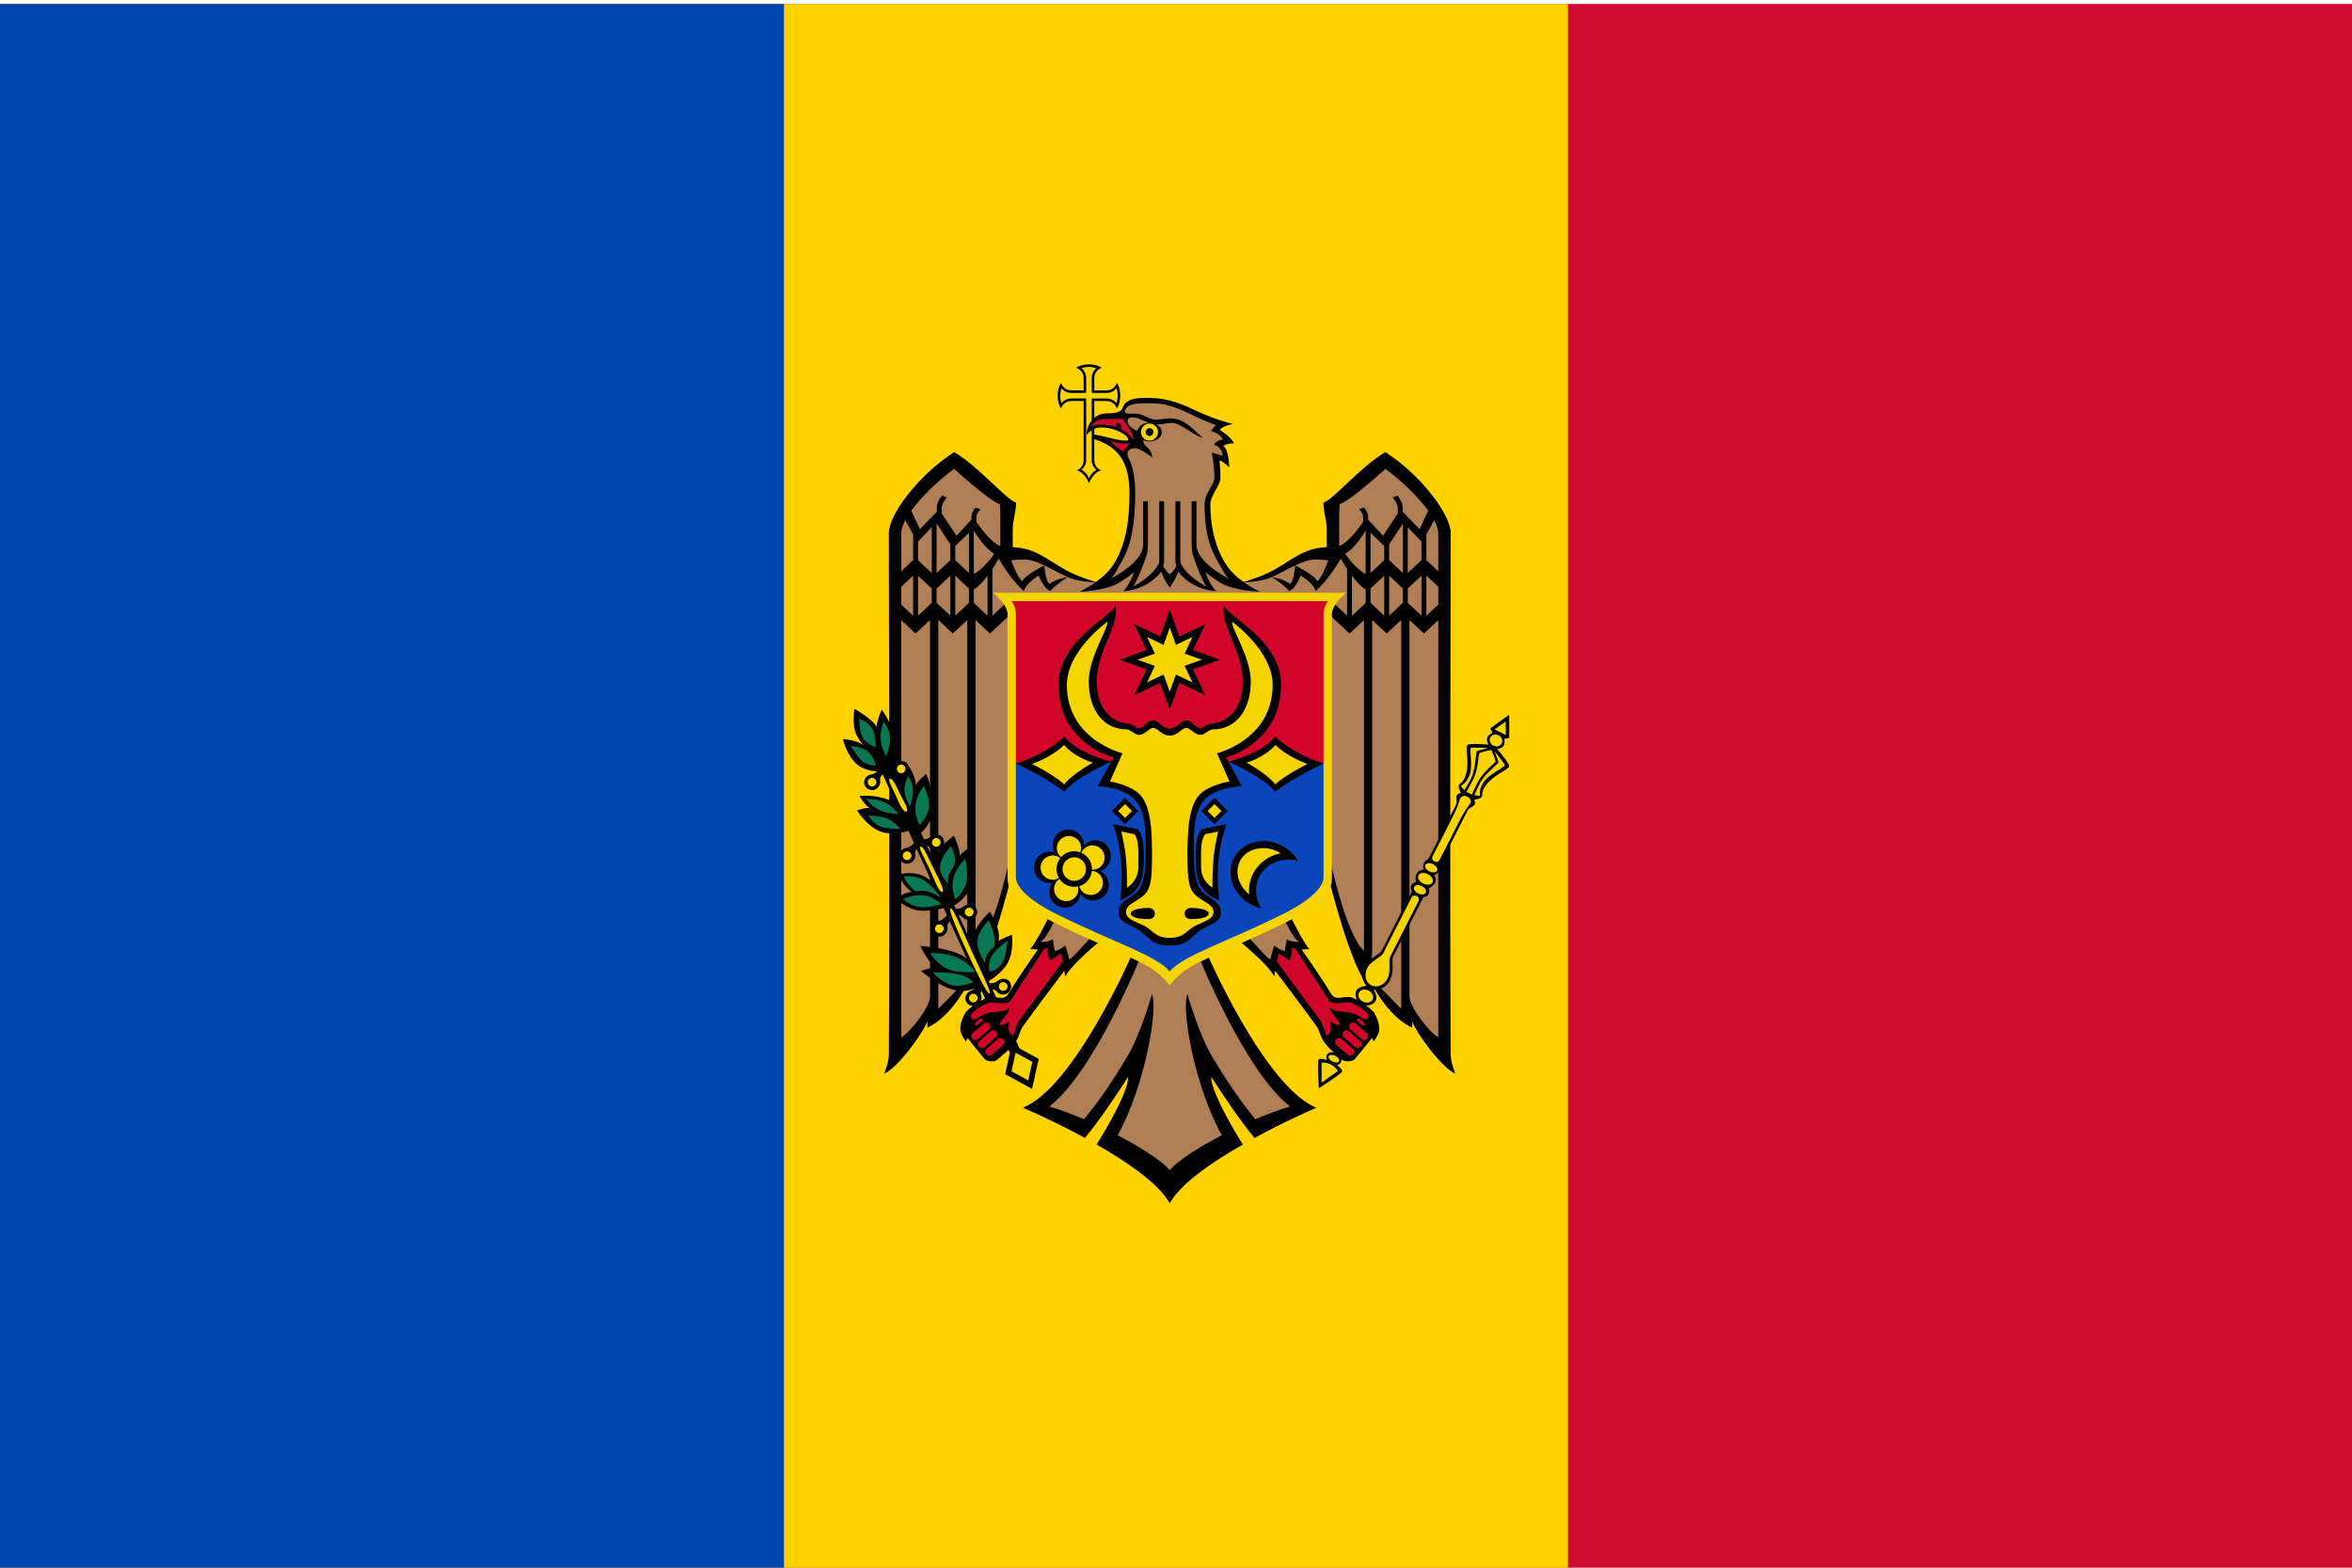 <?xml version="1.0" encoding="utf-8"?>
<!-- Generator: Adobe Illustrator 16.2.0, SVG Export Plug-In . SVG Version: 6.00 Build 0)  -->
<!DOCTYPE svg PUBLIC "-//W3C//DTD SVG 1.1//EN" "http://www.w3.org/Graphics/SVG/1.1/DTD/svg11.dtd">
<svg version="1.1" id="Слой_1" xmlns="http://www.w3.org/2000/svg" xmlns:xlink="http://www.w3.org/1999/xlink" x="0px" y="0px"
	 width="600px" height="400px" viewBox="0 0 600 400" enable-background="new 0 0 600 400" xml:space="preserve">
<rect y="1" fill="#CC092F" width="600" height="400"/>
<rect y="1" fill="#FFD200" width="400" height="400"/>
<rect y="1" fill="#0046AE" width="200" height="400"/>
<g id="Layer_x0020_1">
	<polygon id="path2778" fill="#B07F55" points="280.175,148.702 274.952,147.509 264.011,141.738 257.095,141.358 256.622,127.96 
		243.364,117.304 229.847,131.894 227.916,136.187 228.537,268.926 237.287,258.342 239.12,258.794 248.157,249.02 255.832,229.657 
		258.098,221.626 268.443,233.854 264.533,241.081 268.086,240.814 268.398,243.845 271.661,242.459 272.544,246.634 
		279.743,239.338 289.755,244.271 270.754,278.123 263.988,283.13 276.19,287.71 288.708,273.123 286.896,282.704 283.176,292.002 
		298.408,300.774 314.956,290.999 306.826,273.932 309.473,272.714 320.197,288.256 331.885,282.462 316.693,264.703 
		306.71,243.346 317.241,239.863 324.422,246.749 325.488,242.269 329.286,244.103 328.804,240.367 332.62,241.198 327.972,233.828 
		339.77,223.941 347.232,247.249 358.223,259.818 360.556,259.529 368.548,269.399 368.477,132.634 353.712,117.115 
		339.393,128.795 339.985,141.38 333.551,141.619 323.971,146.532 318.603,148.295 316.075,148.798 312.787,145.22 308.376,136.4 
		308.086,127.698 310.807,122.024 310.304,116.661 312.738,116.708 311.19,113.084 313.338,112.226 310.117,109.391 
		311.235,108.078 299.079,102.857 289.804,102.238 287.299,103.335 286.087,105.598 288.54,112.538 285.919,115.159 
		288.514,120.236 288.611,131.371 286.539,140.765 282.363,147.867 	"/>
	<path id="rect2244" d="M277.785,92.971c-1.371,0-2.565,0.35-3.263,0.894c1.109,0.322,1.914,1.342,1.914,2.585v3.154h-1.217h-1.935
		c-1.234,0-2.258-0.794-2.588-1.893c-0.542,0.699-0.891,1.893-0.891,3.263c0,1.369,0.349,2.564,0.891,3.262
		c0.323-1.109,1.345-1.914,2.588-1.914h1.935h1.217v1.218v9.829v4.107c0,1.192-0.745,2.181-1.784,2.546
		c1.504,0.203,2.8,2.222,3.153,3.324c0.356-1.099,1.652-3.121,3.153-3.324c-1.048-0.359-1.805-1.346-1.805-2.546v-7.086v-6.85
		v-1.218h1.218h1.936c1.234,0,2.258,0.793,2.588,1.893c0.541-0.699,0.89-1.894,0.89-3.263c0-1.368-0.349-2.564-0.89-3.259
		c-0.323,1.106-1.346,1.913-2.588,1.913h-1.936h-1.218V96.45c0-1.235,0.796-2.255,1.892-2.586
		C280.35,93.321,279.152,92.971,277.785,92.971L277.785,92.971z"/>
	<path id="path2303" fill="#F5D402" d="M277.785,93.625c-0.715,0-1.341,0.133-1.872,0.304c0.708,0.612,1.175,1.505,1.175,2.521
		v3.154c0,0.045-0.013,0.086-0.023,0.131v0.5h-0.5c-0.041,0.008-0.085,0.021-0.129,0.022h-0.284h-0.934h-1.935
		c-1.006,0-1.884-0.462-2.501-1.152c-0.177,0.534-0.325,1.145-0.325,1.869c0,0.711,0.131,1.34,0.303,1.868
		c0.616-0.705,1.505-1.171,2.523-1.171h1.935h0.414h0.803h0.652c-0.004,0.065-0.023,0.127-0.023,0.193v0.326
		c0.01,0.044,0.022,0.086,0.023,0.132v1.218v9.829v4.107c0,0.983-0.508,1.758-1.175,2.372c0.476,0.293,0.888,0.665,1.239,1.088
		c0.313,0.375,0.438,0.743,0.652,1.129c0.217-0.384,0.339-0.754,0.655-1.129c0.343-0.416,0.749-0.774,1.217-1.068
		c-0.674-0.608-1.175-1.403-1.175-2.391v-7.086v-6.85v-0.174v-1.043v-0.632h0.523c0.041-0.009,0.086-0.019,0.129-0.019h1.217h1.936
		c1.005,0,1.884,0.459,2.5,1.152c0.176-0.536,0.326-1.145,0.326-1.871c0-0.711-0.132-1.342-0.304-1.869
		c-0.615,0.706-1.505,1.174-2.523,1.174h-1.936h-1.217c-0.043,0-0.088-0.014-0.129-0.022h-0.5v-0.5
		c-0.009-0.044-0.022-0.085-0.023-0.13V96.45c0-1.003,0.46-1.884,1.152-2.498C279.121,93.775,278.509,93.625,277.785,93.625
		L277.785,93.625L277.785,93.625L277.785,93.625z"/>
	<polygon id="path2516" fill="#D10429" points="266.121,241.303 256.95,255.33 252.499,255.195 247.914,257.354 246.43,262.339 
		247.104,264.635 252.093,270.025 256.138,267.733 259.377,264.229 260.186,261.128 271.783,246.026 271.243,242.248 
		268.682,243.867 267.738,240.762 	"/>
	<polygon id="path2750" fill="#D10429" points="324.786,245.481 337.055,262.071 338.268,265.309 343.665,270.161 345.279,269.758 
		351.217,262.876 349.87,258.163 344.336,254.79 340.157,255.195 330.849,241.303 329.233,240.628 328.563,243.327 325.86,242.519 	
		"/>
	<polygon id="rect2290" points="258.087,266.433 264.968,270.181 263.294,277.838 256.414,274.09 	"/>
	<path id="rect2273" d="M226.058,192.986l-2.478,1.132l28.002,61.335h2.979L226.058,192.986L226.058,192.986L226.058,192.986
		L226.058,192.986z M259.084,265.326l-2.022,2.088l1.261,2.78l2.457-1.129L259.084,265.326L259.084,265.326L259.084,265.326z"/>
	<polygon id="rect2288" fill="#F5D402" points="259.075,268.599 263.344,270.925 262.305,275.672 258.039,273.345 	"/>
	<polygon id="path2754" fill="#0B45BB" points="257.893,192.08 258.031,225.123 260.455,229.03 275.828,237.526 295.519,246.565 
		298.08,249.258 315.075,239.953 335.031,230.514 338.807,224.713 338.807,192.217 	"/>
	<path id="path2355" fill="#D10429" d="M256.954,152.31l1.02,2.978l-0.239,37.942l1.414,1.565l11.677,1.391l12.631-1.85
		c0,0,7.336,1.135,12.395,1.915c0.005,0.026,0.151,0.761,0.151,0.761s1.835-0.281,2.414-0.371c0.568,0.088,2.391,0.371,2.391,0.371
		l0.152-0.761c5.062-0.78,12.398-1.915,12.398-1.915l12.626,1.85l11.679-1.391l1.417-1.565l-0.242-37.942l1.023-2.978l-13.982,0.106
		c0,0-15.98,0.159-27.46,0.284c-11.481-0.125-27.484-0.284-27.484-0.284L256.954,152.31L256.954,152.31L256.954,152.31
		L256.954,152.31z"/>
	<polygon id="path2762" fill="#F5D402" points="313.07,156.639 314.788,162.741 317.458,170.562 317.841,177.999 314.788,183.341 
		309.256,185.627 306.21,186.581 302.58,184.676 298.576,187.155 294.191,184.486 290.568,186.965 288.275,185.437 284.272,184.866 
		279.698,180.098 278.743,171.517 284.272,156.258 277.405,161.787 271.493,169.798 271.493,180.288 275.69,187.342 
		283.321,192.303 285.42,192.877 281.793,199.55 288.088,201.455 291.329,204.702 293.047,211.185 292.663,225.108 290.754,228.348 
		286.561,231.211 286.371,233.88 290.948,236.743 294.952,239.979 300.868,240.173 306.017,236.55 310.397,234.07 309.256,230.257 
		304.683,226.637 303.728,215.569 305.062,204.512 311.735,200.314 315.172,199.17 311.545,192.303 317.077,190.398 
		323.177,185.056 326.039,174.376 324.322,167.893 320.13,162.551 	"/>
	<polygon id="path2756" fill="#F5D402" points="261.006,194.592 267.298,192.113 271.687,188.68 274.736,191.919 280.842,194.399 
		275.883,197.261 271.493,201.078 267.679,198.218 	"/>
	<polygon id="path2758" fill="#F5D402" points="325.088,188.87 322.226,191.919 316.123,194.399 321.843,198.025 325.473,201.265 
		329.473,198.025 335.955,194.782 329.286,192.113 	"/>
	<polygon id="path2760" fill="#F5D402" points="298.386,157.593 296.477,163.315 290.948,160.642 293.428,166.177 288.088,168.273 
		293.428,170.178 291.139,175.714 296.291,173.041 298.386,178.764 300.484,173.041 305.633,175.33 303.344,170.178 
		308.686,168.273 303.537,165.984 305.826,160.453 300.484,163.125 	"/>
	<polygon id="path2764" fill="#F5D402" points="286.941,204.411 289.61,207.081 287.135,209.56 284.559,206.987 	"/>
	<polygon id="path2766" fill="#F5D402" points="309.924,204.125 307.251,206.892 309.641,209.47 312.499,206.987 	"/>
	<polygon id="path2768" fill="#F5D402" points="311.836,211.185 307.061,212.329 305.826,215.092 305.729,222.723 307.728,227.014 
		310.397,228.154 310.024,218.148 	"/>
	<polygon id="path2770" fill="#F5D402" points="285.036,211.278 286.755,219.767 286.755,227.971 289.136,226.253 290.754,222.529 
		291.042,216.047 289.804,212.139 	"/>
	<polygon id="path2772" fill="#F5D402" points="328.804,218.048 323.276,215.379 317.935,216.521 315.172,219.767 314.882,225.008 
		318.795,229.59 319.746,229.872 319.653,224.914 323.843,219.193 	"/>
	<polygon id="path2774" fill="#F5D402" points="276.167,216.236 275.597,213.95 272.641,212.229 270.16,213.19 268.917,215.76 
		269.588,218.048 267.012,217.765 264.916,219.767 264.629,222.436 266.061,224.156 268.063,224.82 269.207,224.725 268.254,227.11 
		269.014,229.488 271.401,230.827 274.069,230.159 275.5,227.487 277.789,229.016 280.552,228.445 282.363,225.676 281.125,223.106 
		279.792,222.052 281.697,221.005 282.46,217.858 279.884,214.901 277.405,215.285 	"/>
	<path id="path2169" d="M284.48,154.439c-0.398,2.792-14.459,8.6-14.459,20.307c0,14.991,14.024,18.525,14.024,18.525l-0.588,1.064
		l-3.414,6.218c0,0,5.798,0.292,8.874,2.915c3.708,3.162,3.346,9.868,3.346,14.739c0,3.843-0.485,7.898-2.455,9.571
		c-2.646,2.241-4.438,2.407-4.438,5.04c0,2.199,1.69,2.637,4.438,4.093c3.518,1.853,3.354,4.346,8.586,4.346
		c5.233,0,5.092-2.493,8.612-4.346c2.745-1.456,4.435-1.894,4.435-4.093c0-2.633-1.787-2.8-4.435-5.04
		c-1.97-1.673-2.454-5.729-2.454-9.571c0-4.871-0.362-11.576,3.342-14.739c3.08-2.623,8.875-2.915,8.875-2.915l-3.412-6.218
		l-0.589-1.064c0,0,14.026-3.535,14.026-18.525c0-11.707-14.064-17.514-14.46-20.307c-1.375,4.834,4.692,11.509,4.692,19.416
		c0,10.23-7.541,10.72-7.541,10.72c-1.766,0-2.479,1.262-3.175,1.262c-1.485-0.155-2.187-2.046-3.653-2.046
		c-1.379,0-2.44,2.133-4.263,2.133c-1.823,0-2.858-2.133-4.24-2.133c-1.466,0-2.166,1.892-3.652,2.046
		c-0.692,0-1.41-1.262-3.173-1.262c0,0-7.544-0.489-7.544-10.72C279.786,165.948,285.855,159.272,284.48,154.439L284.48,154.439z
		 M313.357,194.335c0,0,9.421,4.156,11.892,7.699c5.363-4.058,12.412-7.241,12.412-7.241s-6.757-1.763-12.412-6.851
		C322.012,192.219,313.357,194.335,313.357,194.335L313.357,194.335z M283.458,194.335c0,0-8.656-2.116-11.891-6.393
		c-5.654,5.087-12.417,6.851-12.417,6.851s7.053,3.183,12.417,7.241C274.037,198.493,283.458,194.335,283.458,194.335
		L283.458,194.335z M298.395,155.479l-2.433,6.916l-6.631-3.153l3.153,6.631l-6.915,2.458l6.915,2.456l-3.153,6.609l6.631-3.153
		l2.433,6.916l2.46-6.916l6.631,3.153l-3.152-6.609l6.912-2.456l-6.912-2.458l3.152-6.631l-6.631,3.153L298.395,155.479z
		 M282.438,158.677c0.577,1.242-4.699,8.899-4.699,15.176c0,7.699,4.108,12.243,9.59,12.243c1.044,0,2.187,1.412,3.172,1.412
		c1.607,0,2.676-1.783,3.653-1.783c1.243,0,2.082,1.955,4.24,1.955c2.159,0,3.02-1.955,4.264-1.955c0.977,0,2.048,1.783,3.652,1.783
		c0.985,0,2.128-1.412,3.176-1.412c5.481,0,9.587-4.544,9.587-12.243c0-6.277-5.271-13.935-4.699-15.176
		c0,0,10.284,7.377,10.284,16.066c0,14.003-14.195,17.461-14.195,17.461l3.199,7.195c0,0-4.405,0.66-7.093,2.831
		c-3.582,2.887-3.631,10.695-3.631,15.976c0,6.225,0.234,8.859,2.478,10.549c2.372,1.779,4.153,2.165,4.153,3.979
		c0,1.578-1.846,2.225-4.237,3.281c-2.726,1.203-2.994,3.282-6.938,3.282c-3.939,0-4.188-2.079-6.912-3.282
		c-2.397-1.057-4.24-1.703-4.24-3.281c0-1.813,1.781-2.199,4.153-3.979c2.248-1.689,2.479-4.324,2.479-10.549
		c0-5.28-0.049-13.09-3.631-15.976c-2.688-2.171-7.089-2.831-7.089-2.831l3.194-7.195c0,0-14.196-3.458-14.196-17.461
		C272.152,166.054,282.438,158.677,282.438,158.677L282.438,158.677L282.438,158.677z M298.417,160.132l1.565,4.415l4.221-2.022
		l-2.001,4.239l4.389,1.568l-4.389,1.565l2.001,4.217l-4.221-2.001l-1.588,4.392l-1.565-4.392l-4.217,2.001l2.001-4.217
		l-4.392-1.565l4.392-1.568l-2.001-4.239l4.217,2.022L298.417,160.132z M271.435,190.076c2.859,3.269,7.393,4.52,7.393,4.52
		c0,0-4.72,2.474-7.261,5.392v0.174c-0.026-0.024-0.063-0.04-0.087-0.065c-0.052,0.058-0.104,0.113-0.154,0.175v-0.307
		c-2.688-2.375-8.044-5.043-8.044-5.043S268.415,193.152,271.435,190.076L271.435,190.076L271.435,190.076z M325.377,190.076
		c3.022,3.077,8.154,4.846,8.154,4.846s-5.357,2.668-8.048,5.043c0,0.019,0,0.307,0,0.307c-0.043-0.062-0.1-0.116-0.151-0.174
		c-0.021,0.026-0.058,0.04-0.084,0.064c0,0,0-0.167,0-0.174c-2.545-2.919-7.26-5.392-7.26-5.392S322.518,193.345,325.377,190.076
		L325.377,190.076z M287.002,203.557l-3.372,3.365l3.372,3.372l3.369-3.372L287.002,203.557z M309.81,203.557l-3.371,3.365
		l3.371,3.372l3.372-3.372L309.81,203.557z M287.002,205.164l1.759,1.758l-1.759,1.788l-1.784-1.788L287.002,205.164z
		 M309.81,205.164l1.781,1.758l-1.781,1.788l-1.76-1.788L309.81,205.164z M283.892,210.294c0.67,1.656,2.262,6.785,2.262,12.937
		c0,4.256-0.413,6.502-0.413,6.502s4.752-1.4,5.696-6.222c0.445-2.256,0.938-10.581-1.349-11.997L283.892,210.294L283.892,210.294z
		 M312.917,210.294l-6.193,1.221c-2.29,1.416-1.796,9.74-1.348,11.997c0.944,4.82,5.691,6.222,5.691,6.222s-0.409-2.247-0.409-6.502
		C310.658,217.079,312.247,211.95,312.917,210.294L312.917,210.294L312.917,210.294z M272.346,211.643
		c-0.266,0.013-0.536,0.044-0.804,0.106c-2.136,0.538-3.428,2.714-2.891,4.85c0.083,0.327,0.216,0.628,0.368,0.916
		c-0.311-0.106-0.635-0.171-0.978-0.196c-0.136-0.01-0.279-0.004-0.413,0c-2.023,0.064-3.707,1.657-3.85,3.715
		c-0.15,2.198,1.521,4.094,3.721,4.243c0.328,0.022,0.646,0.011,0.955-0.045c-0.19,0.256-0.354,0.537-0.478,0.848
		c-0.822,2.047,0.174,4.393,2.217,5.218c2.043,0.824,4.373-0.193,5.195-2.239c0.126-0.311,0.197-0.614,0.242-0.932
		c0.186,0.258,0.415,0.501,0.672,0.712c1.69,1.417,4.22,1.19,5.633-0.499s1.187-4.192-0.5-5.609
		c-0.256-0.216-0.541-0.384-0.826-0.522c0.306-0.096,0.603-0.229,0.89-0.409c1.866-1.17,2.433-3.656,1.262-5.524
		c-0.807-1.282-2.221-1.94-3.633-1.85c-0.642,0.045-1.286,0.246-1.869,0.606c-0.286,0.18-0.539,0.379-0.761,0.613
		c0-0.32-0.027-0.651-0.109-0.977C275.921,212.795,274.203,211.559,272.346,211.643L272.346,211.643L272.346,211.643
		L272.346,211.643z M286.066,212.165l3.327,0.698c1.23,1.692,1.021,4.441,1.021,8.261c0,3.852-2.893,5.327-2.893,5.327
		C287.521,217.189,286.569,214.969,286.066,212.165L286.066,212.165L286.066,212.165z M310.741,212.165
		c-0.504,2.804-1.455,5.024-1.455,14.286c0,0-2.894-1.476-2.894-5.327c0-3.819-0.205-6.568,1.022-8.261L310.741,212.165
		L310.741,212.165z M272.583,213.317c1.442-0.063,2.767,0.891,3.133,2.35c0.086,0.347,0.094,0.688,0.064,1.021
		c-0.026,0.277-0.1,0.526-0.197,0.782c-0.48-0.177-1.002-0.266-1.542-0.266c-1.342,0-2.544,0.595-3.372,1.523
		c-0.216-0.192-0.406-0.4-0.564-0.65c-0.179-0.273-0.329-0.574-0.413-0.911c-0.417-1.662,0.6-3.346,2.262-3.766
		C272.159,213.354,272.378,213.326,272.583,213.317L272.583,213.317L272.583,213.317L272.583,213.317z M322.268,214.599
		c-5.103,0-8.841,3.932-8.327,8.761c0.429,4.075,3.741,7.484,7.827,8.458c-0.699-1.141-1.161-2.41-1.303-3.759
		c-0.513-4.829,3.219-8.739,8.328-8.739c0.804,0,1.581,0.097,2.342,0.281C329.336,216.651,325.952,214.599,322.268,214.599
		L322.268,214.599L322.268,214.599L322.268,214.599L322.268,214.599z M278.801,215.705c0.998,0.034,1.955,0.552,2.523,1.462
		c0.911,1.45,0.473,3.369-0.978,4.282c-0.305,0.19-0.629,0.315-0.959,0.387c-0.272,0.066-0.552,0.061-0.826,0.045
		c0.001-0.045,0-0.082,0-0.128c0-1.849-1.109-3.442-2.694-4.153c0.11-0.27,0.244-0.531,0.435-0.759
		c0.203-0.25,0.45-0.477,0.74-0.653C277.585,215.848,278.205,215.69,278.801,215.705L278.801,215.705L278.801,215.705z
		 M322.268,216.402c1.596,0,3.132,0.489,4.457,1.305c-4.981,0.967-8.564,5.364-8.047,10.503c-1.586-1.314-2.748-3.083-2.957-5.046
		C315.32,219.35,318.089,216.402,322.268,216.402L322.268,216.402L322.268,216.402z M268.78,218.273
		c0.363,0.026,0.687,0.124,1,0.258c0.252,0.115,0.483,0.256,0.697,0.417c-0.605,0.771-0.958,1.747-0.958,2.805
		c0,0.827,0.222,1.592,0.609,2.258c-0.263,0.164-0.54,0.3-0.848,0.372c-0.299,0.076-0.612,0.106-0.936,0.091
		c-1.708-0.123-3.006-1.6-2.891-3.306C265.572,219.458,267.073,218.159,268.78,218.273L268.78,218.273z M274.043,218.729
		c1.66,0,3.001,1.364,3.001,3.024s-1.341,3.001-3.001,3.001c-1.66,0-3.001-1.341-3.001-3.001S272.383,218.729,274.043,218.729z
		 M278.542,222.185c0.297,0.035,0.583,0.109,0.869,0.22c0.295,0.116,0.59,0.261,0.849,0.478c1.314,1.104,1.468,3.059,0.368,4.372
		c-1.097,1.313-3.055,1.491-4.369,0.392c-0.278-0.232-0.478-0.51-0.652-0.808c-0.137-0.23-0.226-0.482-0.303-0.735
		C277.051,225.597,278.363,224.052,278.542,222.185L278.542,222.185L278.542,222.185z M270.28,224.276
		c0.812,1.204,2.201,2.001,3.763,2.001c0.328,0,0.646-0.044,0.955-0.114c0.065,0.291,0.106,0.577,0.087,0.872
		c-0.02,0.321-0.068,0.64-0.196,0.956c-0.64,1.593-2.455,2.357-4.045,1.719c-1.589-0.638-2.377-2.452-1.739-4.047
		c0.131-0.319,0.309-0.598,0.523-0.843C269.817,224.602,270.042,224.428,270.28,224.276L270.28,224.276L270.28,224.276
		L270.28,224.276z M293.022,231.666c-2.788,0-4.565,0.591-4.565,1.438s1.778,1.41,4.565,1.41c0.743,0,1.588-0.43,1.588-1.41
		S293.765,231.666,293.022,231.666z M303.784,231.666c-0.739,0-1.585,0.458-1.585,1.438s0.846,1.41,1.585,1.41
		c2.788,0,4.569-0.563,4.569-1.41S306.572,231.666,303.784,231.666L303.784,231.666z"/>
	<path id="path2206" d="M385,182.334l-4.828,3.521l0.546,1.154c0,0-0.886,0.303-1.283,1.085c-0.4,0.786,0.26,1.894,0.26,1.894
		s-4.587-0.402-5.305,0.064c-0.648,0.421,0.272,3.598-0.152,6.283c-0.599,3.742-2.073,3.428-2.13,4.153
		c-0.061,0.706,0.563,1.804,0.563,1.804s-0.862,0.275-1.04,0.629c-0.3,0.583,0.201,1.647-0.157,2.35
		c-1.994,3.921-4.942,9.701-6.889,13.527c-0.271,0.536-1.005,0.734-1.373,1.455c-0.339,0.663-0.062,1.629-0.062,1.629
		s-1.296,0.081-1.742,0.956c-0.476,0.938-0.196,2.197-0.196,2.197s-0.816,0.107-1.215,0.895c-0.432,0.841,0.296,1.28,0.108,1.652
		c-2.619,5.14-5.708,11.194-7.587,14.892c-0.693,1.359-3.122,1.63-4.524,4.396c-1.367,2.678,0.584,4.652,0.584,4.652
		s-2.022,0.184-2.563,1.237c-0.551,1.079-0.113,2.713,1.349,3.455c1.462,0.748,3.058,0.145,3.608-0.933
		c0.541-1.059-0.545-2.803-0.545-2.803s2.748,0.396,4.11-2.282c1.406-2.766,0.22-4.861,0.913-6.222
		c1.885-3.697,4.969-9.752,7.587-14.892c0.189-0.372,0.962-0.052,1.394-0.895c0.399-0.785,0-1.5,0-1.5s1.2-0.523,1.675-1.456
		c0.447-0.881-0.242-1.978-0.242-1.978s0.948-0.336,1.286-1c0.362-0.722,0.096-1.421,0.365-1.956
		c1.953-3.825,4.901-9.606,6.896-13.526c0.358-0.705,1.51-0.942,1.804-1.524c0.185-0.354-0.106-1.213-0.106-1.213
		s1.268-0.13,1.803-0.591c0.548-0.475-0.569-1.494,2.109-4.172c1.918-1.924,5.02-3.054,4.979-3.827
		c-0.047-0.854-3.068-4.327-3.068-4.327s1.278-0.109,1.674-0.89c0.403-0.786,0.136-1.699,0.136-1.699l1.259-0.216L385,182.334
		L385,182.334L385,182.334L385,182.334L385,182.334z M339.621,268.459c-0.618,0.059-1.006,0.427-1.13,0.676
		c-0.191,0.368-0.224,0.877,0,1.325c0,0-1.522-0.48-2.046-0.219c-0.491,0.239,0,7.413,0,7.413s6.075-3.832,5.979-4.367
		c-0.095-0.576-1.365-1.546-1.365-1.546c0.492-0.081,0.871-0.389,1.062-0.765c0.201-0.388,0.229-1.51-1.151-2.213
		C340.451,268.496,339.994,268.422,339.621,268.459L339.621,268.459z"/>
	<path id="rect2205" d="M292.656,101.516c-1.517,0-3.752,0.043-5.064,0.914c-1.2,0.798-1.102,1.832-1.521,2.197
		c-0.989,0.857-2.686,0.827-3.502,0.827c-5.282,0-5.479,5.653-5.479,5.653s1.352-2.042,3.74-2.042c3.971,0,6.979,2.162,6.979,2.979
		c0,0.33-0.409,0.39-0.436,0.39c-2.594,0-6.509-1.493-8.586-1.565v0.826c0.026,0.019,0.045,0.041,0.086,0.064
		c-0.03-0.005-0.059-0.017-0.086-0.022v0.154c4.643,1.615,9.348,3.901,9.348,13.98c0,6.348-0.76,12.823-3.937,17.915
		c-1.123,1.806-2.726,3.348-4.653,4.718c-0.855-0.257-4.89-1.51-7.718-3.085c-4.98-2.776-7.562-5.537-13.479-5.806v-4.501
		c0-2.404,0.869-4.571,0.869-6.87c-2.495-0.668-9.418-9.136-15.806-12.895c-9.4,6.089-16.676,16.081-16.676,20.678
		c0,0,0.281,98.754,0,133.149c0,1.983-1.197,4.786-1.197,4.786c3.432-1.453,9.722-10.058,11.045-13.327v1.562
		c5.184-2.358,8.977-8.569,10.675-11.784c0.031,0.47,0.109,1.634,0.109,1.634c4.629-4.06,10.523-28.05,10.523-28.05l-0.304-5.042
		c0,0-4.077,19.586-8.719,23.613v-84.342l3.675,3.413l5.566-5.195v-3.958l-4.937,4.61v-11.936c0.744-1.127,1.237-1.967,1.61-2.632
		c0.798,1.395,3.379,5.661,6.413,8.286c0.499-2.03,3.785-3.959,3.785-3.959s1.177,3.19,2.978,3.978
		c0.633-1.115,4.415-3.584,4.415-3.584s-3.234,0.491-4.543,1.717c-1.127-0.252-1.414-4.698-1.414-4.698s-4.761,2.32-5.588,3.98
		c-0.908-0.247-2.321-3.817-2.872-5.286c0.83-0.091,2.002-0.193,3.545-0.193c1.355,0,3.093,0.642,4.914,1.499
		c1.998,0.941,4.088,2.134,5.957,2.98c2.392,1.083,6.01,1.302,7.066,1.346c-1.21,0.85-2.538,1.626-3.978,2.349
		c0,0,5.694-0.051,9.697-2.043c1.428-0.918,2.909-1.833,4.173-2.914c-0.549,1.524-1.405,3.33-2.738,4.869
		c5.876-0.498,8.802-3.852,9.632-4.979c0.389,1.01,1.082,2.627,2.172,4.024c1.091-1.397,1.808-3.015,2.198-4.024
		c0.831,1.128,3.756,4.482,9.629,4.979c-1.337-1.54-2.186-3.345-2.735-4.869c1.262,1.08,2.743,1.995,4.174,2.914
		c4.002,1.992,9.694,2.043,9.694,2.043c-1.44-0.723-2.792-1.501-4.001-2.349c1.016-0.038,4.678-0.256,7.093-1.346
		c1.866-0.847,3.957-2.04,5.956-2.98c1.819-0.856,3.554-1.499,4.911-1.499c1.544,0,2.716,0.103,3.547,0.193
		c-0.553,1.468-1.961,5.039-2.872,5.286c-0.829-1.66-5.586-3.98-5.586-3.98s-0.287,4.445-1.416,4.698
		c-1.31-1.226-4.541-1.717-4.541-1.717s3.779,2.47,4.411,3.584c1.801-0.788,2.956-3.978,2.956-3.978s3.305,1.929,3.804,3.959
		c3.036-2.625,5.619-6.89,6.419-8.286c0.382,0.687,0.897,1.562,1.606,2.632v11.936l-4.934-4.61v3.958l5.563,5.195l3.675-3.413
		v84.342c-4.644-4.027-8.715-23.613-8.715-23.613l-0.307,5.042c0,0,5.894,23.99,10.521,28.05c0,0,0.082-1.164,0.108-1.634
		c1.699,3.215,5.493,9.426,10.676,11.784v-1.562c1.324,3.27,7.613,11.875,11.048,13.327c0,0-1.195-2.803-1.195-4.786
		c-0.281-34.397,0-133.149,0-133.149c0-4.597-7.277-14.589-16.68-20.678c-6.383,3.758-13.313,12.226-15.803,12.895
		c0,2.299,0.864,4.466,0.864,6.87v4.479c-5.901,0.275-8.5,3.055-13.48,5.828c-2.842,1.584-6.922,2.842-7.738,3.085
		c-1.924-1.367-3.508-2.912-4.63-4.718c-2.709-4.34-3.85-9.671-3.85-15.089c0-2.288,2.569-4.866,2.569-6.719
		c0-2.797-0.266-4.478-0.266-4.478c0.913,0.123,2.501,1.739,2.501,1.739s-0.05-4.646-1.523-5.457c0,0,0.598-0.611,2.743-0.674
		c-0.603-1.528-3.589-3.391-3.589-3.391c0.152-0.268,0.426-0.498,0.784-0.697c0.746-0.415,1.803-0.689,2.607-0.849
		c-0.859-0.178-1.849-0.449-2.934-0.804c-2.479-0.808-5.405-1.995-8.131-3.304C298.548,101.672,294.75,101.516,292.656,101.516
		L292.656,101.516L292.656,101.516L292.656,101.516z M292.766,102.888c0.464,0.004,0.89,0.022,1.262,0.022
		c4.865,0,8.289,2.218,12.892,4.259c1.209,0.536,2.314,0.971,3.304,1.306c-0.618,0.548-1.1,1.1-1.236,1.566
		c0,0,2.061,0.381,3.001,2.108c0,0-1.961,0.224-2.28,1.371c1.096,0.083,2.185,1.468,2.189,2.805l-2.781-0.869
		c0,0,0.676,3.124,0.676,6.522c0,1.735-2.501,3.776-2.501,6.718c0,9.231,2.325,12.779,3.979,15.634
		c0.646,1.115,1.173,2.401,2.26,3.369c-4.764-2.535-8.303-5.707-8.303-8.653v-11.152h-1.24v11.152c0,2.138,0.523,3.132,0.523,3.132
		c0.744,2.361,2.257,6.009,3.198,7.479c-4.387-2.37-6.613-5.335-6.613-6.436v-15.328h-1.239v15.544l0.239,1.068
		c-0.533,0.797-1.221,1.744-1.697,2.064c-0.472-0.32-1.142-1.269-1.673-2.064l0.241-1.068v-15.544h-1.239v15.328
		c0,1.1-2.23,4.066-6.612,6.436c0.937-1.47,2.45-5.118,3.197-7.479c0,0,0.52-0.995,0.52-3.132v-11.152h-1.239v11.152
		c0,2.943-3.527,6.12-8.284,8.653c1.078-0.968,1.597-2.26,2.239-3.369c1.808-3.123,4.043-7.087,4.043-18.374
		c0-4.236-0.625-7.115-1.717-9.132c-0.332-0.665-0.779-2.437,1.762-2.437c1.315,0,4.328,2.327,4.328,2.327s-0.125-1.855-1.652-2.914
		c-0.254-0.172-0.674-0.727-0.674-1.239c0-0.383,0.658-1.332,1.174-1.565c0.352-0.16-5.176-1.122-5.176-3.63
		c0-0.522,0.328-0.871,1.477-0.871c1.506,0,3.957,1.807,6.132,1.807c1.61,0,2.244-0.394,3.891-0.394
		c2.015,0,6.219,3.815,7.654,3.675c-1.604-1.01-4.204-4.828-8.131-4.828c-1.362,0-2.599,0.306-3.87,0.306
		c-1.633,0-3.238-1.5-5.001-1.5c-1.183,0-2.502,0.065-2.695-0.239c-0.342-0.534-0.035-0.843,0.281-1.284
		c0.599-0.831,2.281-1.072,3.938-1.129C291.807,102.892,292.303,102.883,292.766,102.888L292.766,102.888L292.766,102.888
		L292.766,102.888L292.766,102.888z M243.412,119.628v0.021c0,0,8.733,8.005,11.675,9.023l0.109,2.697v7.936
		c-2.134-0.733-4.811-4.235-6.111-6.086v-1.087c0-1.023,0.603-1.771,1.045-2.175l-1.283-0.458c-0.49,0.56-1.021,1.388-1.021,2.458
		v0.63l-0.414,0.436l-0.219,0.239l-3.195,3.436L240.237,131v-1.391c0-0.938,0.721-1.983,1.327-2.695l-1.262-0.458
		c-0.636,0.825-1.304,1.938-1.304,2.979v1.131c-0.884,0.914-4.328,4.458-4.328,4.458l-2.197-4.717
		C235.111,126.655,239.383,122.566,243.412,119.628L243.412,119.628L243.412,119.628z M353.404,119.628
		c4.021,2.932,8.295,7.034,10.937,10.677c-0.468,1.007-2.192,4.717-2.192,4.717s-3.445-3.543-4.325-4.458v-1.131
		c0-1.041-0.669-2.154-1.305-2.979l-1.265,0.458c0.608,0.712,1.326,1.757,1.326,2.695V131l-3.76,5.698l-3.197-3.436l-0.22-0.239
		l-0.409-0.436v-0.63c0-1.07-0.535-1.898-1.022-2.458l-1.281,0.457c0.439,0.405,1.039,1.151,1.039,2.176v1.087
		c-1.299,1.851-3.978,5.353-6.108,6.086v-7.936l0.112-2.698c2.939-1.018,11.672-9.022,11.672-9.022L353.404,119.628L353.404,119.628
		L353.404,119.628L353.404,119.628z M230.95,132.739l2,3.633v6.544l-3.045,2.827v-9.719
		C229.905,135.093,230.297,133.97,230.95,132.739L230.95,132.739z M365.862,132.739c0.654,1.23,1.046,2.353,1.046,3.285v9.719
		l-3.047-2.827v-6.544L365.862,132.739L365.862,132.739z M238.931,133.565l3.501,5.327v4.043l-3.501,3.285V133.565L238.931,133.565z
		 M357.881,133.565v12.655l-3.501-3.285v-4.043L357.881,133.565L357.881,133.565L357.881,133.565z M237.689,134.523v11.675
		l-3.501-3.263v-4.737L237.689,134.523L237.689,134.523L237.689,134.523z M359.122,134.523l3.501,3.675v4.737l-3.501,3.262V134.523
		L359.122,134.523L359.122,134.523z M248.427,135.371c0.528,0.875,2.946,4.788,5.24,5.912c-0.813,1.151-2.94,3.961-5.24,5.198
		V135.371z M348.381,135.371v11.11c-2.302-1.237-4.429-4.047-5.243-5.198C345.433,140.159,347.854,136.247,348.381,135.371z
		 M247.189,135.936v10.262l-3.501-3.263v-3.63L247.189,135.936L247.189,135.936z M349.62,135.936l3.501,3.37v3.63l-3.501,3.263
		V135.936L349.62,135.936z M232.952,146.872v10.243l-3.046-2.849v-4.544L232.952,146.872L232.952,146.872z M363.86,146.872
		l3.047,2.85v4.543l-3.047,2.85V146.872L363.86,146.872z M234.189,146.895l2.001,1.869l1.5,1.391v3.675l-1.5,1.391l-2.001,1.871
		v-10.197V146.895L234.189,146.895z M242.431,146.895v10.197l-2-1.871l-1.5-1.414v-3.63l1.5-1.414L242.431,146.895L242.431,146.895z
		 M243.69,146.895l3.501,3.282v3.63l-1.522,1.436l-1.979,1.849V146.895L243.69,146.895z M251.931,146.895v10.219l-2.001-1.872
		l-1.5-1.413v-3.414C249.639,149.679,250.852,148.327,251.931,146.895L251.931,146.895L251.931,146.895L251.931,146.895z
		 M344.885,146.895c1.077,1.431,2.293,2.785,3.501,3.521v3.414l-1.5,1.414l-2.001,1.871V146.895L344.885,146.895L344.885,146.895z
		 M353.124,146.895v10.197l-1.979-1.849l-1.522-1.436v-3.63L353.124,146.895L353.124,146.895L353.124,146.895z M354.382,146.895
		l2.001,1.869l1.501,1.413v3.63l-1.501,1.414l-2.001,1.871V146.895L354.382,146.895L354.382,146.895z M362.628,146.895v10.197
		l-2.002-1.871l-1.5-1.391v-3.675l1.5-1.391L362.628,146.895L362.628,146.895z M239.365,158.179l3.697,3.456l3.695-3.434v84.363
		c0,0,0.258,4.181,0.435,6.911c-1.643,1.662-7.828,7.912-7.828,7.912v-99.21V158.179z M357.453,158.179v99.21
		c0,0-6.185-6.251-7.828-7.911c0.177-2.731,0.433-6.913,0.433-6.913v-84.361l3.697,3.433l3.698-3.456l0,0l0,0V158.179z
		 M237.258,158.202v96.035c0,2.714-4.951,9.038-7.35,10.48V158.223l3.652,3.413l3.698-3.433L237.258,158.202z M359.56,158.202
		l3.698,3.433l3.653-3.413v106.494c-2.399-1.442-7.352-7.768-7.352-10.48V158.202L359.56,158.202z M267.719,233.646
		c0,0-3.55,7.213-4.936,8.504c0,0,0.928,0.115,1.979,0.105c-0.647,0.934-5.583,8.041-7.132,10.723
		c-1.447,2.51-2.47,1.391-4.696,1.391c-1.846,0-6.03,2.943-6.718,4.134c-0.722,1.249-1.262,2.769-1.262,4.019
		c0,1.378,1.459,3.266,1.459,3.266c0.156-0.659,0.432-0.894,0.432-0.894s3.828,4.766,4.392,5.394c0.439,0.485,2.4,0.801,3.088,0.176
		c1.727-1.573,3.398-2.67,4.937-4.94c0.79-1.169,0.851-2.508,1.761-3.76c3.041-4.197,9.094-12.229,10.478-14.065
		c0.093,0.512,0.173,0.935,0.26,1.455c1.569-3.168,9.111-9.223,9.111-9.223l-2.085-1.365c0,0-4.549,5.3-6.025,6.283
		c0,0-0.629-2.635-1.001-3.569c0,0-1.742,1.316-2.693,1.35c0,0-0.286-1.787-0.5-2.956c-1.202,0.798-3.198,0.629-3.198,0.629
		c1.753-0.83,3.827-5.911,3.827-5.911L267.719,233.646L267.719,233.646L267.719,233.646z M329.1,233.646l-1.479,0.743
		c0,0,2.07,5.081,3.826,5.911c0,0-1.996,0.17-3.197-0.629c-0.217,1.169-0.5,2.956-0.5,2.956c-0.951-0.033-2.698-1.35-2.698-1.35
		c-0.371,0.934-1,3.569-1,3.569c-1.476-0.983-6.024-6.282-6.024-6.282l-2.085,1.364c0,0,7.545,6.055,9.109,9.223
		c0.092-0.521,0.169-0.943,0.264-1.455c1.381,1.836,7.438,9.868,10.476,14.065c0.912,1.252,0.974,2.591,1.766,3.76
		c1.536,2.271,3.204,3.367,4.934,4.94c0.69,0.626,2.647,0.31,3.085-0.175c0.565-0.628,4.395-5.395,4.395-5.395
		s0.275,0.234,0.433,0.894c0,0,1.461-1.888,1.461-3.266c0-1.25-0.54-2.77-1.264-4.019c-0.688-1.189-4.868-4.134-6.715-4.134
		c-2.23,0-3.252,1.12-4.699-1.39c-1.55-2.682-6.485-9.79-7.132-10.724c1.054,0.01,1.979-0.105,1.979-0.105
		C332.646,240.86,329.099,233.646,329.1,233.646L329.1,233.646L329.1,233.646z M267.216,241.779c0,0-0.03,2.448,0.74,3.305
		l2.698-1.844c0,0,0.177,0.889,0.413,2.108c-1.156,1.574-7.788,10.628-11.068,15.043c-0.815,1.101-1.501,3.895-1.501,3.895
		s-1.196-0.568-1.196-1.591c0-1.003,0.132-2.192,0.132-2.192s-0.892,1.019-2.437,1.019c0-1.229,2.384-2.567,2.478-4.324
		c-1.818,1.346-3.397,0.657-5.499,1.307c-2.292,0.7-2.93,1.668-3.633,1.63c-0.414-0.023-0.787-0.738-0.629-1.174
		c0.274-0.764,3.105-2.862,5.087-3.243c0.474-0.089,4.206,0.816,4.958-0.349c3.098-4.778,8.125-12.534,8.609-13.283
		C266.687,242.011,266.982,241.926,267.216,241.779L267.216,241.779L267.216,241.779L267.216,241.779z M329.599,241.779
		c0.23,0.146,0.529,0.23,0.849,0.306c0.485,0.748,5.507,8.505,8.609,13.281c0.748,1.166,4.482,0.261,4.956,0.35
		c1.981,0.382,4.814,2.48,5.086,3.243c0.157,0.435-0.213,1.15-0.63,1.174c-0.704,0.038-1.34-0.929-3.63-1.63
		c-2.103-0.648-3.684,0.039-5.502-1.306c0.092,1.756,2.479,3.094,2.479,4.324c-1.545,0-2.434-1.019-2.434-1.019
		s0.129,1.188,0.129,2.192c0,1.021-1.196,1.591-1.196,1.591s-0.686-2.794-1.501-3.896c-3.28-4.414-9.91-13.468-11.064-15.043
		c0.233-1.22,0.41-2.108,0.41-2.108l2.696,1.844C329.629,244.226,329.599,241.778,329.599,241.779L329.599,241.779L329.599,241.779
		L329.599,241.779z M288.763,243.566c0,0-14.731,33.865-27.809,39.068c0,0,5.69,2.421,12.678,6.049
		c1.017,0.529,2.069,1.095,3.13,1.674c0.878-1.062,1.805-2.238,2.717-3.457c4.178-5.593,8.265-12.07,8.265-12.07
		c0.282,1.684-1.922,6.881-5.654,13.285c-0.733,1.263-1.5,2.579-2.35,3.917c0.948,0.536,1.886,1.085,2.827,1.652
		c6.922,4.165,13.419,8.951,15.827,13.347c2.409-4.396,8.909-9.183,15.829-13.347c0.944-0.567,1.882-1.116,2.826-1.652
		c-0.85-1.338-1.612-2.653-2.349-3.917c-3.729-6.404-5.937-11.602-5.652-13.285c0,0,4.088,6.478,8.267,12.07
		c0.908,1.218,1.839,2.396,2.713,3.457c1.064-0.579,2.116-1.144,3.131-1.674c6.986-3.628,12.677-6.049,12.677-6.049
		c-13.074-5.201-27.805-39.068-27.805-39.068l-2.175,0.629c0,0,11.749,29.264,23.243,38.115c-2.618,0.786-5.674,1.918-8.829,3.265
		c-3.836-4.492-7.802-10.554-11.027-15.938c-3.479-5.817-6.327-16.027-6.327-16.027c-1.611,3.919,1.825,23.599,8.769,36.052
		c-5.742,2.986-10.845,6.22-13.29,8.868c-2.439-2.648-7.546-5.882-13.284-8.868c6.94-12.45,10.375-32.133,8.764-36.052
		c0,0-2.849,10.21-6.328,16.027c-3.222,5.384-7.187,11.445-11.023,15.938c-3.155-1.347-6.213-2.479-8.829-3.265
		c11.494-8.849,23.244-38.115,23.244-38.115L288.763,243.566L288.763,243.566L288.763,243.566z M250.28,259.83
		c0.102,0.011,0.207,0.061,0.284,0.151c0.15,0.174,0.136,0.425-0.023,0.562l-1.218,1.068c-0.16,0.136-0.414,0.105-0.566-0.068
		c-0.15-0.173-0.137-0.424,0.022-0.563l1.217-1.066C250.075,259.847,250.178,259.817,250.28,259.83L250.28,259.83L250.28,259.83z
		 M346.538,259.83c0.098-0.013,0.199,0.017,0.281,0.084l1.219,1.068c0.159,0.137,0.172,0.388,0.02,0.561
		c-0.153,0.174-0.406,0.205-0.564,0.068l-1.22-1.068c-0.159-0.137-0.173-0.388-0.023-0.562
		C346.329,259.892,346.433,259.842,346.538,259.83L346.538,259.83L346.538,259.83L346.538,259.83z M251.565,260.892
		c0.302-0.025,0.62,0.111,0.847,0.372c0.365,0.416,0.34,1.014-0.042,1.349l-2.958,2.583c-0.384,0.335-1.003,0.272-1.369-0.15
		c-0.365-0.416-0.341-1.037,0.042-1.371l2.958-2.563C251.186,260.987,251.384,260.907,251.565,260.892L251.565,260.892z
		 M345.017,260.892c0.073-0.013,0.163-0.006,0.235,0c0.183,0.016,0.379,0.096,0.523,0.22l2.955,2.563
		c0.388,0.333,0.412,0.955,0.046,1.371c-0.365,0.423-0.984,0.485-1.372,0.15l-2.955-2.583c-0.381-0.335-0.405-0.933-0.042-1.35
		C344.576,261.064,344.786,260.932,345.017,260.892L345.017,260.892L345.017,260.892z M253.241,262.893
		c0.303-0.025,0.643,0.109,0.87,0.371c0.363,0.416,0.341,1.015-0.045,1.349l-2.978,2.584c-0.384,0.335-0.983,0.271-1.349-0.151
		c-0.363-0.416-0.338-1.036,0.045-1.371l2.956-2.562C252.886,262.987,253.059,262.908,253.241,262.893L253.241,262.893
		L253.241,262.893z M343.343,262.893c0.075-0.014,0.164-0.006,0.237,0c0.181,0.016,0.354,0.095,0.499,0.22l2.962,2.562
		c0.38,0.334,0.405,0.955,0.037,1.371c-0.357,0.422-0.961,0.486-1.345,0.151l-2.98-2.584c-0.381-0.334-0.405-0.933-0.039-1.349
		C342.885,263.066,343.106,262.933,343.343,262.893L343.343,262.893L343.343,262.893z M255.132,264.849
		c0.303-0.021,0.62,0.088,0.847,0.347c0.365,0.424,0.341,1.038-0.042,1.373l-2.958,2.567c-0.384,0.335-0.983,0.266-1.346-0.157
		c-0.366-0.417-0.364-1.01,0.02-1.344l2.982-2.59C254.776,264.921,254.951,264.863,255.132,264.849L255.132,264.849z
		 M341.449,264.849c0.08-0.013,0.164-0.007,0.242,0c0.183,0.015,0.357,0.072,0.5,0.196l2.979,2.59
		c0.387,0.334,0.388,0.927,0.022,1.344c-0.365,0.423-0.963,0.492-1.349,0.157l-2.955-2.567c-0.388-0.334-0.412-0.949-0.046-1.373
		C341.015,264.999,341.227,264.882,341.449,264.849L341.449,264.849z"/>
	<path id="path2220" fill="#F5D402" d="M384.102,184.098l-2.827,2l1.439,0.74l1.432,0.716L384.102,184.098L384.102,184.098
		L384.102,184.098L384.102,184.098z M381.365,187.424c-0.514,0.034-0.965,0.309-1.197,0.759c-0.371,0.727-0.011,1.651,0.803,2.066
		c0.815,0.415,1.766,0.161,2.131-0.565c0.37-0.723,0.01-1.65-0.804-2.065C381.993,187.463,381.672,187.403,381.365,187.424
		L381.365,187.424L381.365,187.424z M376.037,190.749c-0.423,0.005-0.737,0.021-0.803,0.067c-0.303,0.194,0.106,2.778,0.021,4.979
		c-0.085,2.073-0.748,2.657-1.112,3.369c-0.336,0.657-1.54,1.436-1.54,1.436l1,0.997c0,0,0.651-1.01,1.675-3.021
		c1.204-2.368,1.168-6.664,1.518-6.892c0.313-0.197,2.827-0.826,2.827-0.826S377.313,190.735,376.037,190.749L376.037,190.749
		L376.037,190.749L376.037,190.749z M380.431,191.336c0,0-2.651,0.508-3.022,0.872c-0.363,0.351-0.204,3.935-1.613,6.696
		c-1.166,2.29-1.736,3.133-1.736,3.133l0.72,0.371l0.713,0.342c0,0,0.335-0.926,1.501-3.214c1.409-2.761,4.411-4.763,4.479-5.263
		C381.547,193.757,380.431,191.336,380.431,191.336L380.431,191.336L380.431,191.336z M381.274,191.684c0,0,0.963,2.417,0.982,2.785
		c0.019,0.42-3.471,2.914-4.675,5.282c-1.023,2.007-1.461,3.135-1.461,3.135l1.395,0.212c0,0-0.095-1.427,0.241-2.084
		c0.357-0.715,0.457-1.586,2.085-2.873c1.729-1.361,4.066-2.553,4.046-2.912C383.871,194.897,381.275,191.684,381.274,191.684
		L381.274,191.684L381.274,191.684z M373.407,203.075c-0.441,0.049-0.762,0.332-0.938,0.674c-0.263,0.521-0.12,1.215-2.214,5.328
		c-0.924,1.804-1.289,2.532-2.282,4.479c-1.012,1.982-2.479,4.851-2.479,4.851s-0.5,0.919,0.435,1.394
		c0.93,0.474,1.349-0.479,1.349-0.479s1.467-2.867,2.477-4.85c0.995-1.947,1.366-2.698,2.282-4.501
		c2.095-4.113,2.739-4.398,3.001-4.911c0.283-0.56,0.218-1.313-0.719-1.789C373.966,203.093,373.668,203.053,373.407,203.075
		L373.407,203.075L373.407,203.075L373.407,203.075z M364.381,220.232c-0.353,0.032-0.629,0.181-0.757,0.438
		c-0.264,0.504,0.185,1.257,1,1.669c0.814,0.417,1.695,0.336,1.956-0.173c0.256-0.505-0.208-1.258-1.022-1.67
		C365.151,220.288,364.734,220.2,364.381,220.232L364.381,220.232L364.381,220.232L364.381,220.232z M363.167,222.733
		c-0.586-0.029-1.097,0.174-1.309,0.589c-0.337,0.66,0.188,1.606,1.175,2.109c0.984,0.502,2.058,0.378,2.395-0.282
		c0.336-0.661-0.189-1.609-1.176-2.113C363.882,222.847,363.513,222.75,363.167,222.733L363.167,222.733z M361.51,225.841
		c-0.347,0.032-0.63,0.181-0.759,0.439c-0.257,0.51,0.188,1.256,1.001,1.675c0.814,0.411,1.698,0.335,1.956-0.174
		c0.263-0.512-0.187-1.264-1.001-1.675c-0.404-0.211-0.844-0.292-1.195-0.266H361.51L361.51,225.841z M360.797,228.517
		c-0.516,0.068-0.765,0.59-0.765,0.59s-5.287,10.403-7.153,14.066c-0.595,1.17-3.104,1.899-4.086,3.827
		c-0.989,1.938-0.289,3.753,1,4.41c1.29,0.658,3.188,0.18,4.176-1.758c0.982-1.926,0.098-4.401,0.697-5.57
		c1.863-3.657,7.153-14.065,7.153-14.065s0.518-0.912-0.416-1.388C361.173,228.506,360.969,228.493,360.797,228.517L360.797,228.517
		L360.797,228.517z M348.035,252.479c-0.599,0.017-1.129,0.296-1.373,0.779c-0.397,0.778,0.06,1.813,1.023,2.305
		s2.079,0.26,2.479-0.522c0.392-0.775-0.082-1.813-1.046-2.304C348.756,252.551,348.39,252.468,348.035,252.479L348.035,252.479
		L348.035,252.479z M339.615,269.151c-0.3,0.011-0.546,0.111-0.65,0.31c-0.202,0.395,0.218,1.021,0.938,1.388
		c0.715,0.369,1.47,0.332,1.674-0.062c0.198-0.399-0.218-1.025-0.938-1.393C340.277,269.211,339.923,269.147,339.615,269.151
		L339.615,269.151z M337.139,271.112v5.133l4.175-3.001c0,0-0.563-1-1.805-1.631C338.268,270.979,337.138,271.112,337.139,271.112
		L337.139,271.112z"/>
	<path id="path2280" d="M234.756,241.351c0,0,2.36,4.874,4.152,5.543c-0.928-0.256-3.939,0.847-3.939,0.847s5.309,4.746,9.812,5.057
		c3.818,0.26,5.673-1.643,5.673-1.643l-0.766-4.048c0,0-2.336-2.821-6.075-4.122C239.837,241.669,234.756,241.351,234.756,241.351
		L234.756,241.351L234.756,241.351z"/>
	<path id="path2282" d="M252.54,232.625c0,0-3.258,2.789-4.149,6.016c-0.893,3.231,0.582,6.904,0.582,6.904l2.737,5.103
		c0,0,3.792-2.02,5.407-5.039c1.611-3.021,1.02-7.09,1.02-7.09s-3.004,1.117-3.387,1.612
		C255.383,236.78,252.54,232.625,252.54,232.625L252.54,232.625L252.54,232.625L252.54,232.625z"/>
	<path id="path2284" d="M242.074,231.313c0,0-3.706,1.255-7.301,1.036c-3.428-0.208-6.278-3.081-6.278-3.081
		s2.841-1.927,4.243-1.667c-1.542-0.565-3.777-4.432-3.777-4.432s3.178-0.958,5.997,0.106c2.817,1.059,5.273,4.15,5.273,4.15
		L242.074,231.313L242.074,231.313L242.074,231.313z"/>
	<path id="path2286" d="M243.347,213.221c0,0,1.852,3.837,1.413,5.171c0.577-0.884,2.75-2.269,2.75-2.269s1.315,6.21,0.059,10.044
		c-1.257,3.837-5.086,5.296-5.086,5.296l-4.223-8.209c0,0-0.63-3.045,0.688-5.451C240.265,215.39,243.346,213.22,243.347,213.221
		L243.347,213.221L243.347,213.221z"/>
	<path id="path2293" d="M219.242,203.073c0,0,4.004-0.425,7.667,1.094c3.062,1.269,3.999,3.579,3.999,3.579l1.509,4.046
		c0,0-4.356,1.633-7.801,0.386c-3.442-1.254-5.974-5.389-5.974-5.389s2.406-0.908,3.322-0.566
		C220.63,205.629,219.243,203.072,219.242,203.073L219.242,203.073L219.242,203.073L219.242,203.073z"/>
	<path id="path2295" d="M231.836,195.562c0,0,1.757,2.257,1.809,4.853c0.471-1.378,2.663-2.904,2.663-2.904s2.256,5.459,1.761,9.337
		c-0.495,3.872-3.741,6.171-3.741,6.171l-4.048-7.687c0,0-1.318-3.148-0.93-5.593C229.737,197.299,231.836,195.562,231.836,195.562
		L231.836,195.562L231.836,195.562z"/>
	<path id="path2297" d="M217.969,180.867c0,0-0.726,4.186,0.51,6.596c1.104,2.151,1.805,2.622,1.805,2.622
		c-2.102-1.388-5.284-1.505-5.284-1.505s1.131,4.553,3.839,6.631c2.705,2.077,6.878,1.592,6.878,1.592s2.744-3.652,2.552-7.589
		c-0.192-3.937-3.316-8.154-3.316-8.154s-1.232,2.557-1.341,4.465C222.814,183.558,217.969,180.868,217.969,180.867L217.969,180.867
		L217.969,180.867z"/>
	<path id="path2299" fill="#097754" d="M219.2,183.416c0,0-0.106,3.058,0.903,4.792c1.012,1.735,3.273,2.428,3.273,2.428
		s0.108-3.057-0.903-4.792C221.46,184.106,219.2,183.416,219.2,183.416L219.2,183.416z"/>
	<path id="path2301" fill="#097754" d="M217.085,190.332c0,0,2.657,0.159,4.189,1.332c1.535,1.177,2.13,3.627,2.13,3.627
		s-1.762,0.18-3.297-0.997C218.575,193.117,217.085,190.332,217.085,190.332L217.085,190.332z"/>
	<path id="path2304" fill="#097754" d="M225.42,184.161c0,0-0.882,2.024-0.78,4.209c0.103,2.186,1.375,4.645,1.375,4.645
		s1.152-2.621,1.053-4.807C226.966,186.023,225.731,184.778,225.42,184.161L225.42,184.161z"/>
	<path id="path2306" fill="#097754" d="M220.948,203.848c0,0,1.306,1.821,3.312,2.814c2.009,0.993,5,1.031,5,1.031
		s-1.493-1.942-3.502-2.936C223.752,203.766,220.947,203.848,220.948,203.848L220.948,203.848L220.948,203.848z"/>
	<path id="path2308" fill="#097754" d="M221.597,208.076c0,0,0.958,1.88,2.711,2.683c1.754,0.806,5.341,0.743,5.341,0.743
		s-1.377-1.759-3.131-2.563C224.765,208.135,221.597,208.076,221.597,208.076L221.597,208.076z"/>
	<path id="path2310" fill="#097754" d="M231.693,198.063c0,0-1.06,1.751-0.958,3.684c0.105,1.929,1.372,4.036,1.372,4.036
		s0.89-2.415,0.785-4.35C232.792,199.506,231.693,198.063,231.693,198.063L231.693,198.063z"/>
	<path id="path2312" fill="#097754" d="M235.596,200.542c0,0-1.813,2.431-2.073,4.934c-0.261,2.502,1.029,5.07,1.029,5.07
		s2.191-2.195,2.452-4.697C237.265,203.346,235.596,200.542,235.596,200.542L235.596,200.542L235.596,200.542z"/>
	<path id="path2320" fill="#097754" d="M230.595,223.646c0,0,0.218,0.896,0.975,1.85c0.757,0.961,2.056,1.973,2.056,1.973
		s1.253-0.404,2.809-0.067c1.556,0.337,3.626,1.727,3.626,1.727s-2.228-3.326-4.542-4.625
		C233.206,223.212,230.595,223.646,230.595,223.646L230.595,223.646L230.595,223.646z"/>
	<path id="path2322" fill="#097754" d="M230.365,229.358c0,0,2.885-1.229,5.262-0.911c2.375,0.317,4.517,2.191,4.517,2.191
		s-3.21,1.115-5.588,0.799C232.181,231.118,230.365,229.358,230.365,229.358L230.365,229.358L230.365,229.358L230.365,229.358z"/>
	<path id="path2324" fill="#097754" d="M242.563,215.949c0,0-2.55,2.704-2.766,5.05c-0.213,2.341,2.069,4.528,2.069,4.528
		s-0.11-1.505,0.281-2.495c0.393-0.99,1.229-2.043,1.229-2.043s0.356-1.21,0.219-2.178
		C243.402,217.459,242.563,215.949,242.563,215.949L242.563,215.949z"/>
	<path id="path2326" fill="#097754" d="M246.223,219.077c0,0-2.405,2.431-3.041,5.041c-0.636,2.604,0.497,5.38,0.497,5.38
		s2.187-1.721,2.823-4.331C247.138,222.563,246.222,219.077,246.223,219.077L246.223,219.077L246.223,219.077z"/>
	<path id="path2328" fill="#097754" d="M252.242,234.783c0,0,1.089,2.278,1.367,4.177c0.278,1.905,0.021,2.563,0.021,2.563
		s-1.128,1.104-1.633,1.755c-0.649,0.837-0.744,2.37-0.744,2.37s-2.262-3.363-1.914-5.82
		C249.688,237.372,252.242,234.782,252.242,234.783L252.242,234.783L252.242,234.783z"/>
	<path id="path2330" fill="#097754" d="M257.01,240.046c0,0-2.896,1.909-4.044,3.87c-1.151,1.967-0.556,3.977-0.556,3.977
		s2.063-0.182,3.216-2.148C256.774,243.783,257.009,240.045,257.01,240.046L257.01,240.046L257.01,240.046L257.01,240.046z"/>
	<path id="path2333" fill="#097754" d="M237.983,248.121c0,0,4.174-0.111,6.724,0.514c2.55,0.625,3.479,1.995,3.479,1.995
		s-2.867,1.344-5.419,0.718C240.217,250.717,237.983,248.12,237.983,248.121L237.983,248.121L237.983,248.121z"/>
	<path id="path2335" fill="#097754" d="M237.279,243.174c0,0,1.882,2.916,4.317,3.979c3.352,1.457,7.236,0.748,7.236,0.748
		s-2.108-2.583-5.012-3.724C240.917,243.036,237.279,243.174,237.279,243.174L237.279,243.174L237.279,243.174L237.279,243.174z"/>
	<path id="path2350" d="M250.673,250.979l0.113,1.503c2.496,0.024,2.866-0.228,3.507,0.559c0.426,0.524,1.438,0.985,2.457,0.516
		c1.02-0.464,1.476-1.685,1.011-2.704c-0.467-1.02-1.413-1.243-2.325-1.063c-0.559,0.108-0.93,0.561-1.404,0.803
		C253.129,251.06,250.672,250.979,250.673,250.979L250.673,250.979L250.673,250.979z"/>
	<path id="path2348" fill="#F5D402" d="M256.917,251.242L256.917,251.242c0.254,0.557,0.008,1.215-0.545,1.467
		c-0.556,0.255-1.215,0.006-1.469-0.545c-0.001-0.003-0.005-0.012-0.007-0.016l0.007,0.015c-0.254-0.558-0.008-1.217,0.548-1.467
		c0.554-0.257,1.212-0.007,1.465,0.543c0.002,0.004,0.005,0.012,0.008,0.017l-0.007-0.016L256.917,251.242L256.917,251.242
		L256.917,251.242z"/>
	<path id="path2357" d="M250.458,249.832l1.213,0.886c-1.301,2.134-1.708,2.318-1.379,3.277c0.217,0.637,0.07,1.737-0.865,2.358
		c-0.934,0.617-2.214,0.353-2.833-0.579c-0.616-0.932-0.303-1.855,0.333-2.535c0.393-0.414,0.966-0.492,1.425-0.763
		C249.228,251.956,250.457,249.832,250.458,249.832L250.458,249.832L250.458,249.832z"/>
	<path id="path2359" fill="#F5D402" d="M247.373,255.267l0,0.002c0.337,0.51,1.027,0.647,1.536,0.312
		c0.506-0.337,0.648-1.027,0.312-1.535c-0.003-0.003-0.007-0.008-0.009-0.01l0.008,0.008c-0.336-0.505-1.027-0.649-1.535-0.313
		C247.175,254.066,247.036,254.757,247.373,255.267c0.002,0.002,0.007,0.011,0.01,0.014L247.373,255.267L247.373,255.267
		L247.373,255.267L247.373,255.267z"/>
	<path id="path2361" d="M242.005,231.991l0.11,1.502c2.496,0.024,2.869-0.221,3.507,0.563c0.426,0.524,1.44,0.98,2.458,0.517
		c1.02-0.465,1.479-1.69,1.011-2.709c-0.464-1.021-1.412-1.238-2.325-1.063c-0.561,0.115-0.929,0.56-1.404,0.809
		C244.458,232.076,242.005,231.99,242.005,231.991L242.005,231.991L242.005,231.991z"/>
	<path id="path2363" fill="#F5D402" d="M248.248,232.255v0.002c0.254,0.55,0.008,1.208-0.545,1.464
		c-0.554,0.25-1.213,0.008-1.466-0.549c-0.001-0.004-0.005-0.012-0.007-0.017c0.006,0.015,0.006,0.015,0.006,0.015
		c-0.253-0.551-0.008-1.21,0.546-1.466c0.553-0.25,1.213-0.007,1.466,0.549c0.001,0.004,0.005,0.013,0.007,0.018L248.248,232.255
		L248.248,232.255L248.248,232.255L248.248,232.255z"/>
	<path id="path2365" d="M242.512,232.523l1.062,1.072c-1.619,1.896-2.05,2.018-1.875,3.014c0.118,0.664-0.199,1.73-1.22,2.195
		c-1.019,0.463-2.242,0.009-2.707-1.011c-0.467-1.02-0.013-1.876,0.721-2.45c0.452-0.352,1.031-0.337,1.527-0.536
		C240.964,234.436,242.512,232.523,242.512,232.523L242.512,232.523L242.512,232.523L242.512,232.523z"/>
	<path id="path2367" fill="#F5D402" d="M238.617,237.418L238.617,237.418c0.253,0.551,0.913,0.801,1.469,0.544
		c0.553-0.251,0.799-0.909,0.546-1.466c-0.001-0.004-0.006-0.013-0.007-0.017c0.006,0.014,0.006,0.014,0.006,0.014
		c-0.253-0.551-0.911-0.799-1.466-0.548c-0.554,0.256-0.8,0.915-0.548,1.471c0.001,0.005,0.005,0.012,0.008,0.017L238.617,237.418
		L238.617,237.418z"/>
	<path id="path2370" d="M233.604,214.22l0.112,1.503c2.495,0.023,2.867-0.221,3.506,0.563c0.426,0.523,1.44,0.98,2.46,0.517
		c1.017-0.464,1.475-1.69,1.009-2.711c-0.466-1.02-1.412-1.236-2.326-1.058c-0.56,0.11-0.927,0.555-1.404,0.804
		C236.058,214.305,233.604,214.219,233.604,214.22L233.604,214.22L233.604,214.22z"/>
	<path id="path2374" fill="#F5D402" d="M239.85,214.484L239.85,214.484c0.254,0.55,0.008,1.209-0.549,1.465
		c-0.554,0.251-1.212,0.009-1.465-0.549c-0.002-0.003-0.006-0.012-0.007-0.017c0.006,0.015,0.006,0.015,0.006,0.015
		c-0.253-0.551-0.007-1.208,0.546-1.466c0.557-0.25,1.215-0.007,1.468,0.55c0.002,0.003,0.006,0.012,0.008,0.017L239.85,214.484
		L239.85,214.484L239.85,214.484z"/>
	<path id="path2376" d="M234.297,213.903l1.061,1.071c-1.619,1.896-2.05,2.021-1.875,3.019c0.118,0.665-0.199,1.727-1.219,2.189
		c-1.02,0.471-2.243,0.009-2.708-1.007c-0.466-1.017-0.012-1.879,0.721-2.454c0.451-0.352,1.031-0.336,1.528-0.534
		C232.75,215.813,234.297,213.902,234.297,213.903L234.297,213.903L234.297,213.903z"/>
	<path id="path2378" fill="#F5D402" d="M230.402,218.797L230.402,218.797c0.254,0.551,0.913,0.8,1.469,0.548
		c0.554-0.255,0.8-0.912,0.546-1.471c-0.002-0.003-0.006-0.012-0.008-0.016l0.006,0.015c-0.253-0.55-0.912-0.8-1.466-0.543
		c-0.554,0.25-0.801,0.908-0.549,1.465c0.002,0.005,0.006,0.013,0.007,0.017L230.402,218.797L230.402,218.797z"/>
	<path id="path2380" d="M224.656,195.457l0.11,1.502c2.496,0.021,2.869-0.227,3.507,0.561c0.427,0.525,1.441,0.981,2.458,0.518
		c1.021-0.468,1.479-1.691,1.012-2.711c-0.464-1.017-1.413-1.24-2.326-1.06c-0.559,0.112-0.928,0.557-1.403,0.802
		C227.11,195.539,224.656,195.457,224.656,195.457L224.656,195.457L224.656,195.457L224.656,195.457z"/>
	<path id="path2382" fill="#F5D402" d="M230.898,195.722L230.898,195.722c0.255,0.555,0.008,1.213-0.545,1.466
		c-0.553,0.253-1.212,0.008-1.466-0.548c-0.001-0.002-0.005-0.01-0.007-0.014l0.007,0.013c-0.253-0.556-0.007-1.214,0.546-1.468
		c0.553-0.253,1.214-0.008,1.465,0.549c0.001,0.004,0.005,0.009,0.007,0.013L230.898,195.722L230.898,195.722z"/>
	<path id="path2384" d="M225.346,195.14l1.063,1.068c-1.619,1.9-2.05,2.017-1.874,3.016c0.118,0.665-0.2,1.729-1.22,2.193
		c-1.02,0.471-2.242,0.009-2.709-1.007c-0.464-1.021-0.009-1.879,0.724-2.45c0.449-0.351,1.028-0.337,1.524-0.537
		C223.801,197.048,225.346,195.14,225.346,195.14L225.346,195.14L225.346,195.14L225.346,195.14L225.346,195.14z"/>
	<path id="path2386" fill="#F5D402" d="M221.454,200.031l0.001,0.001c0.253,0.554,0.912,0.799,1.468,0.546
		c0.554-0.253,0.799-0.911,0.546-1.465c-0.001-0.004-0.005-0.012-0.007-0.016l0.007,0.013c-0.253-0.557-0.913-0.802-1.466-0.549
		C221.446,198.814,221.2,199.474,221.454,200.031c0.001,0.003,0.005,0.012,0.007,0.013L221.454,200.031L221.454,200.031z"/>
	<path id="path2340" fill="#F5D402" d="M240.42,227.543c-0.894,0.373-2.222-3.525-3.197-5.657c-1-2.191-3.027-5.56-2.451-5.828
		c0.631-0.287,1.465,1.483,2.488,3.727c1.023,2.236,3.999,7.409,3.16,7.757L240.42,227.543L240.42,227.543L240.42,227.543z"/>
	<path id="path2342" fill="#F5D402" d="M231.232,207.036c-0.893,0.366-1.872-2.18-2.845-4.312c-1-2.191-1.974-3.739-1.396-4.003
		c0.631-0.287,1.566,1.631,2.384,3.421C230.168,203.883,232.071,206.686,231.232,207.036L231.232,207.036z"/>
	<path id="path2337" fill="#F5D402" d="M252.488,253.537c-0.701,0.182-3.765-6.23-6.243-11.656c-2.48-5.433-4.323-9.82-3.747-10.087
		c0.631-0.286,2.638,4.84,5.116,10.272C250.093,247.492,253.016,253.39,252.488,253.537L252.488,253.537L252.488,253.537z"/>
	<path id="path2193" d="M296.376,110.249c0,1.309-1.406,2.377-3.134,2.377c-1.724,0-3.13-1.069-3.13-2.378
		c0-1.309,1.406-2.376,3.13-2.376C294.97,107.872,296.376,108.939,296.376,110.249L296.376,110.249L296.376,110.249z"/>
	<path id="path2192" fill="#CC092F" d="M278.225,108.875c0,0,1.029-1.947,3.627-1.947c1.085,0,4.666-0.075,4.666-0.075
		c0.48,1.24,2.655,3.313,2.655,5.469c0,0-2.208-3.982-8.377-3.982C279.247,108.341,278.225,108.875,278.225,108.875L278.225,108.875
		L278.225,108.875z"/>
	<path id="path2194" d="M286.173,109.419c0,0-1.517-0.485-1.517-0.995c0-0.647,0.736-0.647,1.177-0.143
		C286.135,108.63,286.172,109.419,286.173,109.419L286.173,109.419L286.173,109.419z"/>
	<path id="path2196" fill="#D10429" d="M288.253,113.086c0,0-1.317,1.383-1.6,2.124c-1.301-0.495-3.567-2.829-3.567-2.829
		S285.008,113.501,288.253,113.086L288.253,113.086L288.253,113.086z"/>
	<path id="path2191" fill="#F5D402" d="M295.415,110.249c0,1.198-0.976,2.174-2.175,2.174c-1.197,0-2.172-0.976-2.172-2.175
		c0-1.196,0.976-2.176,2.172-2.176C294.438,108.072,295.415,109.052,295.415,110.249L295.415,110.249L295.415,110.249
		L295.415,110.249z"/>
	<path id="path2189" d="M294.236,110.249c0,0.55-0.445,0.996-0.996,0.996c-0.548,0-0.997-0.446-0.997-0.996
		c0-0.548,0.449-0.997,0.997-0.997C293.792,109.252,294.236,109.7,294.236,110.249z"/>
	<path id="rect2189" fill="#F5D402" d="M253.323,151.241c0,0,3.698,2.774,3.698,5.589v58.271v8.829c0,1.766,0.545,2.916,1.413,4.046
		c0.866,1.208,2.713,2.883,4.63,4.131c5.922,3.84,15.819,7.896,23.308,11.307c6.242,2.834,8.778,3.983,12.023,7.996
		c3.245-4.012,5.808-5.162,12.045-7.996c7.489-3.41,17.386-7.467,23.312-11.307c1.914-1.248,3.763-2.923,4.63-4.131
		c0.869-1.13,1.388-2.28,1.388-4.046v-8.829V156.83c0-2.814,3.698-5.589,3.698-5.589h-3.935h-2.304h-38.836h-38.83h-2.304H253.323
		L253.323,151.241L253.323,151.241L253.323,151.241z M258.063,153.374h1.5h38.834h38.836h1.502c0,0-1.091,1.307-1.091,3.456v58.271
		v8.829c0,1.463-1.521,4.892-10.285,9.261c-14.489,7.222-25.623,10.589-28.96,14.701c-3.336-4.112-14.471-7.479-28.961-14.701
		c-8.764-4.369-10.284-7.798-10.284-9.261v-8.829V156.83c0-2.148-1.087-3.456-1.087-3.456h0H258.063z"/>
</g>
</svg>
